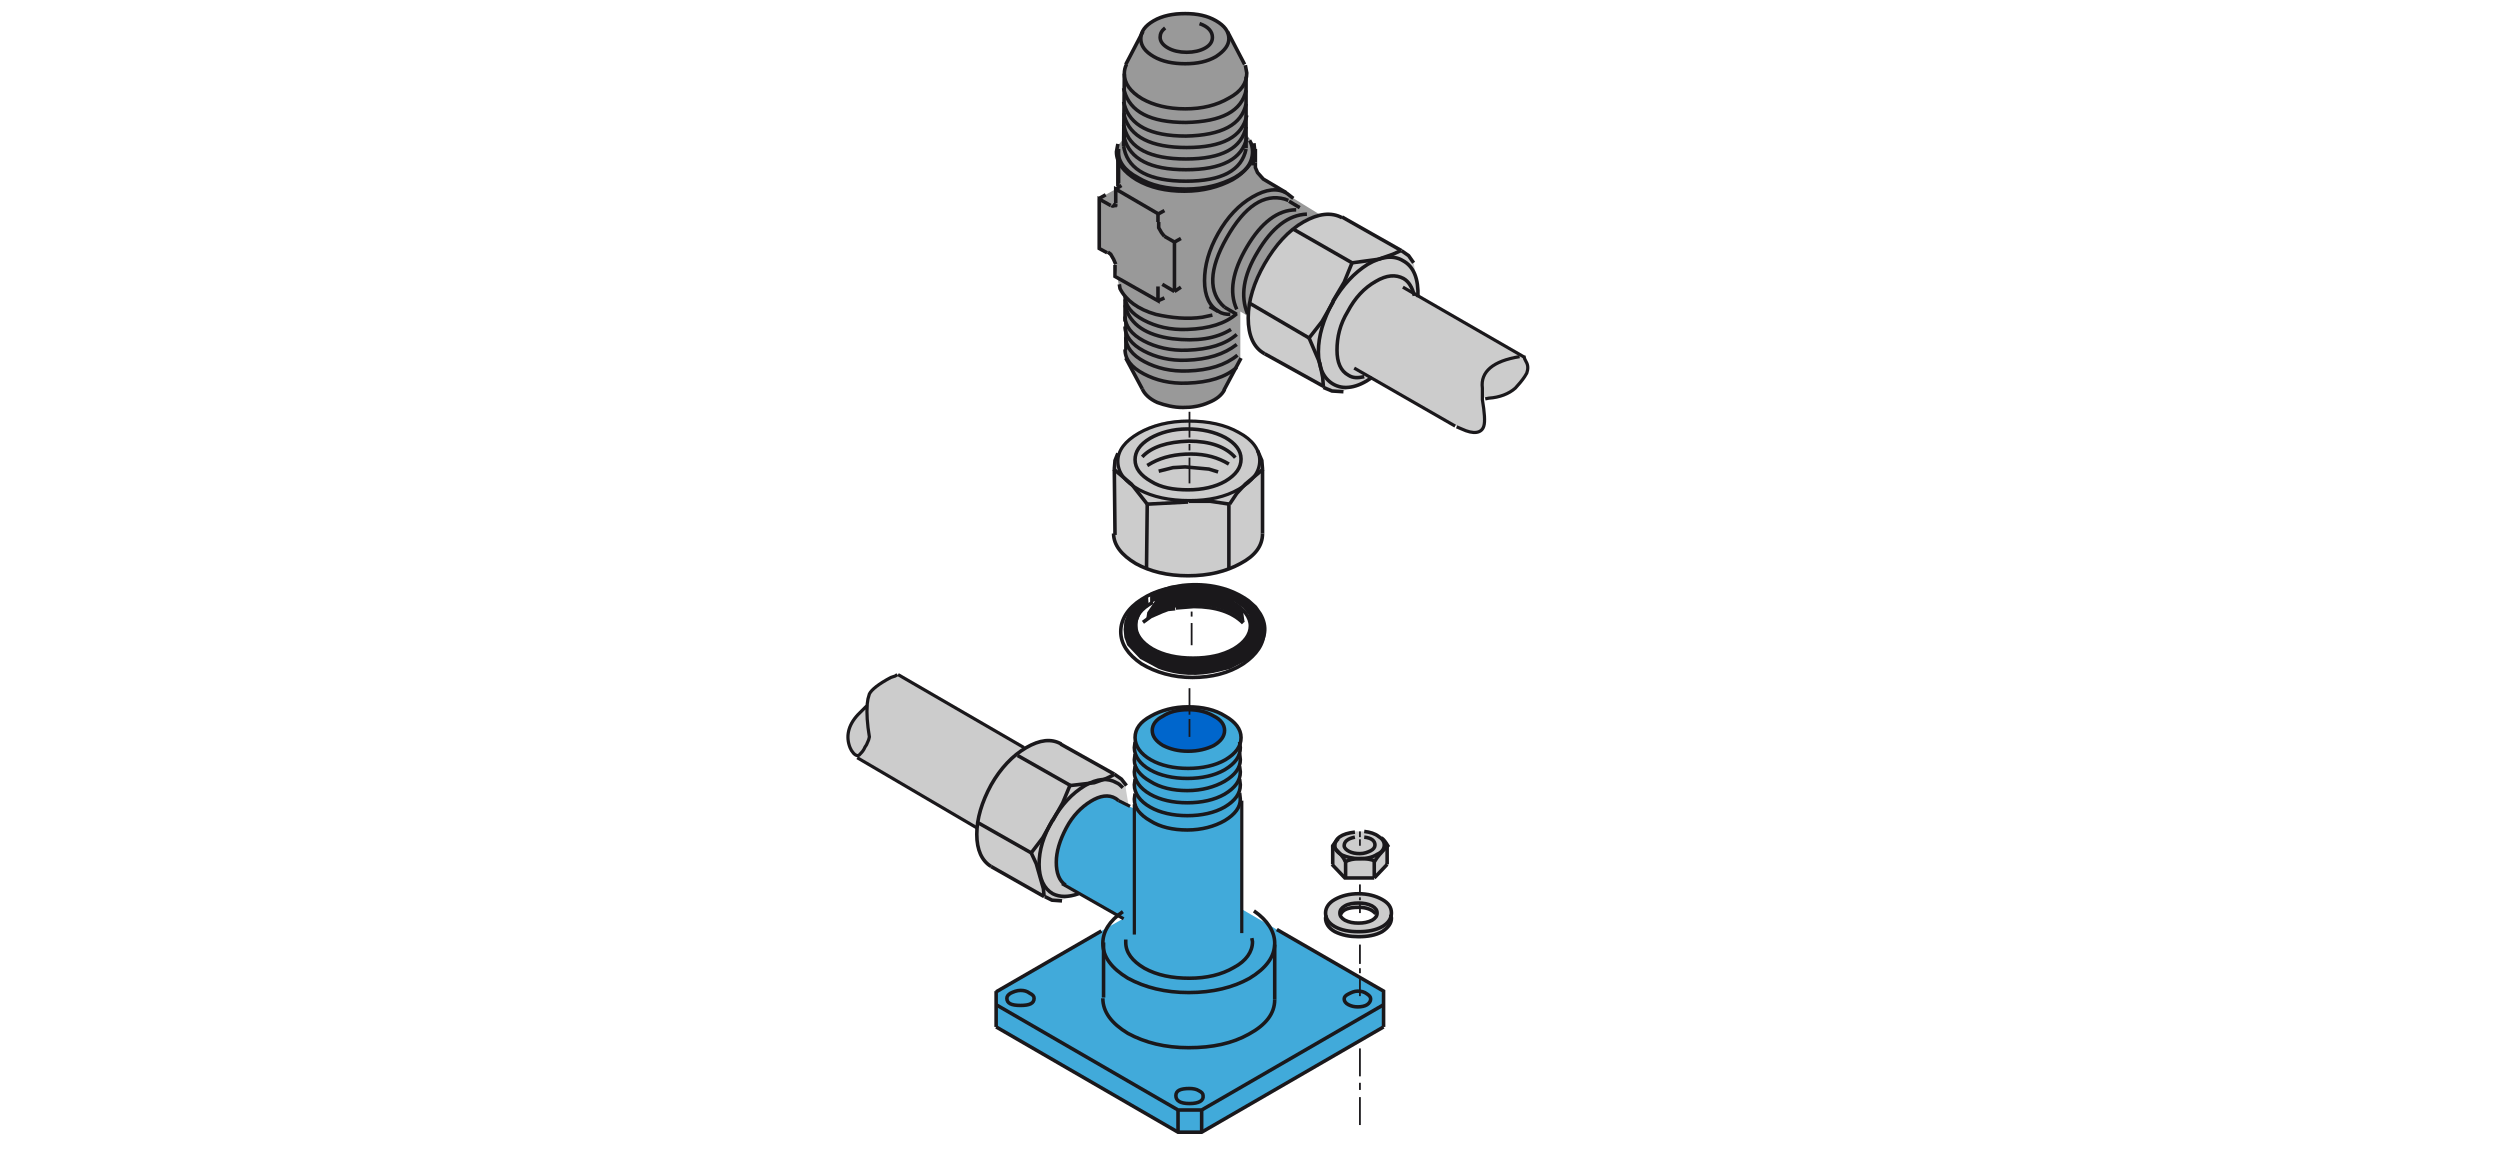 <?xml version="1.0" encoding="utf-8"?>
<!-- Generator: Adobe Illustrator 24.1.2, SVG Export Plug-In . SVG Version: 6.00 Build 0)  -->
<svg version="1.1" id="Ebene_1" xmlns="http://www.w3.org/2000/svg" xmlns:xlink="http://www.w3.org/1999/xlink" x="0px" y="0px"
	 viewBox="0 0 349.1 161" style="enable-background:new 0 0 349.1 161;" xml:space="preserve">
<style type="text/css">
	.st0{fill:#CCCCCC;}
	.st1{fill:#41AADA;}
	.st2{fill:#0066CC;}
	.st3{fill:#999999;}
	.st4{fill:none;stroke:#1A181B;stroke-width:0.5;stroke-miterlimit:5;}
	.st5{fill:none;stroke:#1A181B;stroke-width:0.25;stroke-miterlimit:5;}
	.st6{fill:none;stroke:#1A181B;stroke-width:0.45;stroke-miterlimit:5;}
	.st7{fill:#1A181B;}
</style>
<path class="st0" d="M189.8,124.7c0,0-0.1,0-0.2,0c-1.3,0-2.4,0.3-3.3,0.8c-0.9,0.5-1.3,1.1-1.3,1.9c0,0.1,0,0.2,0.1,0.4l-0.1,0.4
	c0,0.7,0.4,1.3,1.3,1.9c0.9,0.5,2,0.8,3.3,0.8c1.3,0,2.4-0.3,3.2-0.8c0.9-0.6,1.4-1.2,1.4-1.9l0-0.3c0,0,0-0.1,0-0.2
	c0-0.1,0-0.1,0-0.2c0-0.8-0.5-1.4-1.4-1.9C192,125,191,124.7,189.8,124.7 M191.5,128.4c-0.5,0.3-1.2,0.5-1.9,0.5
	c-0.7,0-1.3-0.2-1.9-0.5c-0.4-0.2-0.6-0.4-0.7-0.7c0.3-0.8,1.2-1.1,2.6-1.1c0.1,0,0.2,0,0.2,0c1,0,1.8,0.4,2.4,1
	C192.2,127.9,191.9,128.2,191.5,128.4 M190.4,116.1h-1.2c-1.2,0.1-2,0.5-2.4,1c-0.1,0.1-0.1,0.1-0.1,0.2c-0.1,0.2-0.4,0.5-0.6,0.9
	v2.5l1.7,1.9h4.2l1.8-1.9v-2.5c-0.3-0.4-0.6-0.7-0.8-1l-0.1-0.1c-0.1-0.1-0.2-0.2-0.4-0.3C191.8,116.4,191.2,116.2,190.4,116.1
	 M124.6,94.4l-0.3,0.1c-1.7,0.9-2.7,1.7-3,2.4l-0.2,0.6l-0.1,0.7c0,0,0,0.1,0,0.1l-1.3,1.3c-1.4,1.6-1.8,3.1-1.1,4.6l0.2,0.5
	l0.3,0.4c0.2,0.2,0.3,0.3,0.5,0.4l16.6,10c0,0.3,0,0.6,0,1c0,2.2,0.7,3.6,2,4.4l7.4,4.2l1.2,0.5l1.4,0.1l2.8-0.9l-2.7-1.6
	c-0.7-0.6-1-1.6-1-2.9c0-1.5,0.5-3.1,1.4-4.8c0.9-1.7,2.1-2.9,3.4-3.7c1.4-0.8,2.5-1,3.6-0.4l0.4,0.3l1.5,0.8l-0.5-3l-0.7-0.9
	l-1-0.7l-7.5-4.2c-1.3-0.7-2.9-0.5-4.8,0.6c-0.1,0-0.1,0-0.1,0.1l-17.7-10.3l-0.5,0.2L124.6,94.4 M152.7,109.1L152.7,109.1
	c0.1-0.1,0.2-0.1,0.4-0.1L152.7,109.1 M165.9,58.6c-2.7,0-5.1,0.6-7,1.7c-1.5,0.9-2.5,1.9-2.8,3l-0.6,1v10.2c0,1.6,1.1,3,3.1,4.1
	c0.4,0.2,0.9,0.5,1.4,0.7c1.7,0.7,3.7,1.1,5.9,1.1c2.1,0,4-0.3,5.7-1c0.5-0.2,1.1-0.5,1.6-0.8c2-1.1,3-2.5,3-4.2v-9l-0.1-1.2
	l-0.6-1.4c-0.4-1-1.3-1.8-2.6-2.6c-1.9-1-4.2-1.6-6.8-1.6C166,58.6,166,58.6,165.9,58.6 M187.3,30.4c0,0-0.1-0.1-0.1-0.1
	c-0.9-0.4-1.9-0.6-2.9-0.3c-0.8,0.2-1.5,0.5-2.4,1c-0.5,0.3-1,0.6-1.5,1c-1.5,1.2-2.8,2.8-3.9,4.8c-1.1,1.9-1.8,3.8-2.1,5.7
	c-0.1,0.4-0.1,0.9-0.1,1.3c0,0.1,0,0.3,0,0.4c0,0,0,0.1,0,0.2c0,2.5,0.8,4.2,2.3,5l8.3,4.6l1.2,0.5l1.5,0.1l1.7-0.8
	c0.7-0.2,1.4-0.6,2.2-1.1l12.6,7.2c1.7,0.8,2.8,0.7,3.1-0.4c0.2-0.7,0.2-1.9-0.2-3.7v-0.3h1.1c1.5-0.1,2.8-0.6,3.7-1.4l0.7-0.8
	c0.5-0.7,0.8-1.1,0.9-1.4c0.2-0.5,0.1-1-0.2-1.5l-0.5-0.6L198,41.3c0-0.8,0-1.5-0.2-2.2l-0.4-2.4l-0.8-1l-1-0.7L187.3,30.4
	 M184.2,50.7l0.1,0.4C184.2,50.9,184.2,50.7,184.2,50.7L184.2,50.7z"/>
<path class="st1" d="M139,138.4v5l25.4,14.7h3.3l25.4-14.7v-5l-19.8-11.5l-0.1-15.1c0-0.1,0-0.2,0-0.2l-0.2-0.9
	c0.1-0.4,0.2-0.7,0.2-1.1l-0.2-0.8c0.1-0.3,0.2-0.7,0.2-1.1L173,107c0.1-0.3,0.2-0.7,0.2-1l-0.1-0.7c0.1-0.3,0.1-0.6,0.1-0.9
	l-0.1-0.7c0.1-0.3,0.1-0.5,0.1-0.8c0-1.2-0.7-2.2-2.1-3c-1.4-0.8-3.1-1.2-5-1.2c-0.1,0-0.2,0-0.2,0c-2,0-3.7,0.4-5.2,1.2
	c-1.4,0.8-2.1,1.8-2.1,3c0,0.3,0,0.5,0.1,0.8l-0.1,0.7c0,0.3,0,0.5,0.1,0.8l-0.1,0.8c0,0.3,0.1,0.6,0.2,0.9l-0.2,0.8
	c0,0.4,0.1,0.7,0.2,1.1l-0.2,0.8c0,0.4,0.1,0.7,0.2,1.1l-0.2,0.8c0,0.7,0.3,1.3,0.8,1.9l-1.7-0.8l-1.5-0.8l-0.4-0.3
	c-1-0.5-2.2-0.4-3.6,0.4c-1.3,0.8-2.4,2-3.4,3.7c-1,1.6-1.4,3.2-1.4,4.8c0,1.3,0.3,2.3,1,2.9l2.7,1.6l5.7,3.4L139,138.4 M165.8,99
	c0.1,0,0.2,0,0.2,0c1.3,0,2.4,0.3,3.3,0.9c1,0.5,1.5,1.2,1.5,2c0,0.8-0.5,1.5-1.5,2.1c-0.9,0.5-2.1,0.8-3.6,0.8
	c-1.4,0-2.5-0.3-3.5-0.8c-1-0.6-1.4-1.3-1.4-2.1c0-0.8,0.5-1.5,1.4-2C163.3,99.3,164.4,99,165.8,99z"/>
<path class="st2" d="M166,99c-0.1,0-0.2,0-0.2,0c-1.4,0-2.5,0.3-3.5,0.9c-1,0.5-1.4,1.2-1.4,2c0,0.8,0.5,1.5,1.4,2.1
	c1,0.5,2.1,0.8,3.5,0.8c1.5,0,2.7-0.3,3.6-0.8c1-0.6,1.5-1.3,1.5-2.1c0-0.8-0.5-1.5-1.5-2C168.5,99.4,167.4,99.1,166,99z"/>
<path class="st3" d="M169.7,2.8c-1.2-0.7-2.6-1.1-4.3-1.1c-1.7,0-3.2,0.4-4.4,1.1c-0.8,0.4-1.3,1-1.6,1.6c0,0-0.1,0.1-0.1,0.2
	L157.2,9c-0.2,0.4-0.3,0.8-0.3,1.3l-0.1,9.2l-0.6,0.7l-0.1,0.8l0,5.2l-0.1,0.1l-2.7,1.5v6.9l1.2,0.6l0.4,0.3l0.8,1.3l0.6,3.3
	c0.2,0.4,0.4,0.8,0.7,1.1c0,0.1,0,0.3,0.1,0.4l-0.1,2.4c0,0.2,0,0.5,0.1,0.7l-0.1,4c0,0.4,0.1,0.7,0.2,1.1c0,0.1,0.1,0.2,0.2,0.3
	l2,4c0.3,0.7,1,1.3,2.1,1.8c1.1,0.5,2.3,0.7,3.7,0.7c1.3,0,2.5-0.2,3.5-0.6c1-0.5,1.7-1,2.1-1.7l2.4-4.5v-6.4l1,0.6
	c0-0.1,0-0.2,0-0.4c0-0.4,0-0.9,0.1-1.3c0.3-1.9,1-3.7,2.1-5.7c1.1-2,2.5-3.6,3.9-4.8c0.5-0.4,1-0.7,1.5-1c0.8-0.5,1.6-0.8,2.4-1
	l-3.9-2.4l-0.9-0.7l-3.2-1.9l-0.8-0.8l-0.3-0.7l0-2.6l-0.1-0.8l-1.1-1.4V11c0-0.1,0.1-0.2,0.1-0.4c0-0.1,0-0.2,0-0.4l-0.3-1.3
	l-2.3-4.4c0-0.1-0.1-0.2-0.1-0.2C171.1,3.7,170.5,3.2,169.7,2.8 M174.5,22.9c0.2-0.5,0.4-1,0.4-1.5v0.7
	C174.8,22.4,174.6,22.6,174.5,22.9z"/>
<path id="Layer0_5_MEMBER_1_MEMBER_0_1_STROKES" class="st4" d="M164,40.7l-1.7-1"/>
<path id="Layer0_5_MEMBER_1_MEMBER_1_1_STROKES" class="st4" d="M161.7,40V42l-6-3.4v-1.6"/>
<path id="Layer0_5_MEMBER_1_MEMBER_2_1_STROKES" class="st4" d="M154.6,35.3l-1.1-0.6v-6.9l1.6,0.9"/>
<path id="Layer0_5_MEMBER_1_MEMBER_3_1_STROKES" class="st4" d="M155.8,28.4v-2l6,3.5"/>
<path id="Layer0_5_MEMBER_1_MEMBER_4_1_STROKES" class="st4" d="M164,40.7v-6.9l-1.4-0.8"/>
<path id="Layer0_5_MEMBER_1_MEMBER_5_1_STROKES" class="st4" d="M161.7,31v-1.1"/>
<path id="Layer0_5_MEMBER_1_MEMBER_6_1_STROKES" class="st4" d="M164,33.8l0.9-0.5"/>
<path id="Layer0_5_MEMBER_1_MEMBER_7_1_STROKES" class="st4" d="M162.6,29.4l-0.9,0.5"/>
<path id="Layer0_5_MEMBER_1_MEMBER_8_1_STROKES" class="st4" d="M155.8,26.4l0.8-0.5"/>
<path id="Layer0_5_MEMBER_1_MEMBER_9_1_STROKES" class="st4" d="M153.5,27.7l0.9-0.5"/>
<path id="Layer0_5_MEMBER_1_MEMBER_10_1_STROKES" class="st4" d="M164,40.7l0.9-0.6"/>
<path id="Layer0_5_MEMBER_1_MEMBER_11_1_STROKES" class="st4" d="M161.7,42l0.9-0.4"/>
<path id="Layer0_5_MEMBER_1_MEMBER_12_1_STROKES" class="st4" d="M162.6,33l-0.4-0.5l-0.4-0.7V31"/>
<path id="Layer0_5_MEMBER_1_MEMBER_13_1_STROKES" class="st4" d="M155.8,36.9l-0.3-0.7l-0.4-0.7l-0.4-0.3"/>
<path id="Layer0_5_MEMBER_1_MEMBER_14_1_STROKES" class="st4" d="M155.2,28.7c0.1,0.1,0.3,0.1,0.4,0h0.1v-0.1h0.1v-0.1"/>
<path id="Layer0_5_MEMBER_1_MEMBER_15_1_STROKES" class="st4" d="M171.9,46c-2.1,1.3-4.8,1.7-8.2,1.3c-3.7-0.5-5.8-2-6.5-4.3
	l-0.1-0.4"/>
<path id="Layer0_5_MEMBER_1_MEMBER_16_1_STROKES" class="st4" d="M175.1,20l0.1,0.9c0,1.5-0.9,2.8-2.8,3.9c-1.9,1-4.1,1.6-6.8,1.6
	c-2.6,0-4.9-0.5-6.7-1.6c-1.9-1-2.8-2.3-2.8-3.9"/>
<path id="Layer0_5_MEMBER_1_MEMBER_17_1_STROKES" class="st4" d="M169.3,44l-1.4,0.3c-2.1,0.3-4.3,0.1-6.5-0.4c-2.5-0.7-4.2-2-5-3.6
	l-0.1-0.6"/>
<path id="Layer0_5_MEMBER_1_MEMBER_18_1_STROKES" class="st4" d="M175.3,20.8v1.9"/>
<path id="Layer0_5_MEMBER_1_MEMBER_19_1_STROKES" class="st4" d="M171,42.9c-2.3-2-2.2-5.3,0.3-9.7c2.5-4.4,5.2-6.2,8.1-5.4l0.5,0.2
	"/>
<path id="Layer0_5_MEMBER_1_MEMBER_20_1_STROKES" class="st4" d="M172.7,43.2c-1.1-2.4-0.6-5.3,1.4-8.7c2-3.4,4.3-5.2,6.9-5.2"/>
<path id="Layer0_5_MEMBER_1_MEMBER_21_1_STROKES" class="st4" d="M181.5,29l-1.5-0.9"/>
<path id="Layer0_5_MEMBER_1_MEMBER_22_1_STROKES" class="st4" d="M171.8,43.9c-0.6,0-1.2-0.1-1.6-0.4c-1.3-0.7-2-2.2-2-4.3
	c0-2.1,0.6-4.3,1.9-6.6c1.3-2.3,2.9-4,4.8-5.1c1.9-1.1,3.5-1.3,4.8-0.5l0.9,0.7"/>
<path id="Layer0_5_MEMBER_1_MEMBER_23_1_STROKES" class="st4" d="M170.1,43.5l-1.2-0.7"/>
<path id="Layer0_5_MEMBER_1_MEMBER_24_1_STROKES" class="st4" d="M179.6,26.9l-3.2-1.9l-0.8-0.9l-0.3-0.7v-0.7"/>
<path id="Layer0_5_MEMBER_1_MEMBER_25_1_STROKES" class="st4" d="M156.2,20.8v4.8"/>
<path id="Layer0_5_MEMBER_1_MEMBER_26_1_STROKES" class="st4" d="M157.1,45.6c0,1.3,0.9,2.5,2.6,3.4s3.7,1.4,6,1.3
	c2.9-0.1,5.2-0.8,7-2.2"/>
<path id="Layer0_5_MEMBER_1_MEMBER_27_1_STROKES" class="st4" d="M172.7,43.9l-1.7-1"/>
<path id="Layer0_5_MEMBER_1_MEMBER_28_1_STROKES" class="st4" d="M157.1,44.9v-3.1"/>
<path id="Layer0_5_MEMBER_1_MEMBER_29_1_STROKES" class="st4" d="M187.6,54.7l-1.6-0.1l-1.2-0.5"/>
<path id="Layer0_5_MEMBER_1_MEMBER_30_1_STROKES" class="st4" d="M195.7,35l1,0.7l0.7,1"/>
<path id="Layer0_5_MEMBER_1_MEMBER_31_1_STROKES" class="st4" d="M182.8,47.2l1.8-2.3l1.6-2.8"/>
<path id="Layer0_5_MEMBER_1_MEMBER_32_1_STROKES" class="st4" d="M188.8,36.7l-1.1,2.7l-1.6,2.7"/>
<path id="Layer0_5_MEMBER_1_MEMBER_33_1_STROKES" class="st4" d="M182.8,47.2l-8.2-4.8"/>
<path id="Layer0_5_MEMBER_1_MEMBER_34_1_STROKES" class="st4" d="M188.8,36.7l-8.2-4.7"/>
<path id="Layer0_5_MEMBER_1_MEMBER_35_1_STROKES" class="st4" d="M176.6,49.4c-1.5-0.8-2.3-2.5-2.3-5c0-2.4,0.8-5,2.3-7.6
	c1.5-2.6,3.3-4.6,5.4-5.8c2.1-1.2,3.9-1.4,5.4-0.6"/>
<path id="Layer0_5_MEMBER_1_MEMBER_36_1_STROKES" class="st4" d="M188.8,36.7l3.7-0.5l2-0.7l1.1-0.5"/>
<path id="Layer0_5_MEMBER_1_MEMBER_37_1_STROKES" class="st4" d="M182.8,47.2l1.5,3.5l0.4,2l0.1,1.3"/>
<path id="Layer0_5_MEMBER_1_MEMBER_38_1_STROKES" class="st4" d="M195.7,35l-8.3-4.7"/>
<path id="Layer0_5_MEMBER_1_MEMBER_39_1_STROKES" class="st4" d="M184.9,54l-8.3-4.6"/>
<path id="Layer0_5_MEMBER_1_MEMBER_40_1_STROKES" class="st4" d="M190.5,52.6c-0.9,0.2-1.6,0.2-2.2-0.2c-1.1-0.6-1.6-1.8-1.6-3.5
	c0-1.8,0.4-3.6,1.5-5.4c1-1.9,2.3-3.3,3.9-4.2c1.5-0.9,2.8-1,3.9-0.4c0.7,0.4,1.2,1.2,1.5,2.4"/>
<path id="Layer0_5_MEMBER_1_MEMBER_41_1_STROKES" class="st4" d="M191.6,52.7c-2.1,1.5-4,1.8-5.5,0.9c-1.3-0.8-2-2.3-2-4.5
	c0-2.2,0.7-4.5,2-6.9c1.4-2.4,3-4.1,4.9-5.3c1.9-1.1,3.6-1.3,4.9-0.5c1.5,0.8,2.2,2.5,2.1,5.1"/>
<path id="Layer0_5_MEMBER_1_MEMBER_42_1_STROKES" class="st4" d="M139.1,138.4v5"/>
<path id="Layer0_5_MEMBER_1_MEMBER_43_1_STROKES" class="st4" d="M139.1,140.3l25.4,14.7h3.3l25.4-14.7"/>
<path id="Layer0_5_MEMBER_1_MEMBER_44_1_STROKES" class="st4" d="M193.2,143.4v-5l-14.9-8.6"/>
<path id="Layer0_5_MEMBER_1_MEMBER_45_1_STROKES" class="st4" d="M153.8,130l-14.7,8.5"/>
<path id="Layer0_5_MEMBER_1_MEMBER_46_1_STROKES" class="st4" d="M178,139.6c0,1.9-1.2,3.5-3.6,4.8c-2.3,1.3-5.1,1.9-8.4,1.9
	c-3.3,0-6.1-0.7-8.5-2c-2.3-1.4-3.5-3-3.5-4.9"/>
<path id="Layer0_5_MEMBER_1_MEMBER_47_1_STROKES" class="st4" d="M144.4,139.4c0,0.7-0.6,1-1.9,1c-1.3,0-1.9-0.3-1.9-1
	c0-0.3,0.2-0.5,0.5-0.7c0.4-0.2,0.9-0.4,1.4-0.4c0.5,0,0.9,0.1,1.3,0.4C144.2,138.9,144.4,139.1,144.4,139.4z"/>
<path id="Layer0_5_MEMBER_1_MEMBER_48_1_STROKES" class="st4" d="M166.1,154.1c-1.3,0-1.9-0.4-1.9-1.1c0-0.7,0.6-1,1.9-1
	c0.5,0,1,0.1,1.3,0.3c0.4,0.2,0.6,0.4,0.6,0.7C168.1,153.7,167.4,154.1,166.1,154.1z"/>
<path id="Layer0_5_MEMBER_1_MEMBER_49_1_STROKES" class="st4" d="M189.6,140.6c-0.5,0-0.9-0.1-1.3-0.3c-0.4-0.2-0.6-0.5-0.6-0.8
	c0-0.3,0.2-0.5,0.6-0.7c0.4-0.2,0.8-0.4,1.3-0.4c0.5,0,0.9,0.1,1.3,0.4c0.3,0.2,0.5,0.4,0.5,0.7c0,0.3-0.2,0.6-0.5,0.8
	C190.6,140.5,190.1,140.6,189.6,140.6z"/>
<path id="Layer0_5_MEMBER_1_MEMBER_50_1_STROKES" class="st4" d="M139.1,143.4l25.4,14.7h3.3l25.4-14.7"/>
<path id="Layer0_5_MEMBER_1_MEMBER_51_1_STROKES" class="st4" d="M175.1,127.2c1.9,1.3,2.9,2.9,2.9,4.5c0,1.9-1.2,3.5-3.5,4.9
	c-2.3,1.3-5.2,2-8.5,2c-3.3,0-6.1-0.7-8.5-2c-2.3-1.4-3.5-3-3.5-4.9c0-1.6,0.9-3.1,2.8-4.4"/>
<path id="Layer0_5_MEMBER_1_MEMBER_52_1_STROKES" class="st4" d="M154.1,139.3v-7.7"/>
<path id="Layer0_5_MEMBER_1_MEMBER_53_1_STROKES" class="st4" d="M178,139.6v-7.7"/>
<path id="Layer0_5_MEMBER_1_MEMBER_54_1_STROKES" class="st4" d="M164.5,158.1V155"/>
<path id="Layer0_5_MEMBER_1_MEMBER_55_1_STROKES" class="st4" d="M167.8,158.1V155"/>
<path id="Layer0_5_MEMBER_1_MEMBER_56_1_STROKES" class="st4" d="M190.5,116.1c0.8,0.1,1.5,0.3,2,0.7c0.5,0.3,0.8,0.7,0.8,1.2
	c0,0.5-0.3,1-1,1.3c-0.6,0.4-1.4,0.6-2.4,0.6s-1.8-0.2-2.5-0.5c-0.6-0.3-1-0.8-1-1.3c0-1,0.9-1.7,2.8-1.9"/>
<path id="Layer0_5_MEMBER_1_MEMBER_57_1_STROKES" class="st4" d="M190.5,116.9c1,0.1,1.5,0.5,1.5,1.1c0,0.3-0.2,0.6-0.6,0.8
	c-0.4,0.2-0.9,0.4-1.5,0.4c-0.6,0-1.1-0.1-1.5-0.3c-0.4-0.2-0.7-0.5-0.7-0.8c0-0.6,0.5-1,1.5-1.2"/>
<path id="Layer0_5_MEMBER_1_MEMBER_58_1_STROKES" class="st4" d="M191.9,122.6h-4.1l-1.8-1.9"/>
<path id="Layer0_5_MEMBER_1_MEMBER_59_1_STROKES" class="st4" d="M186.1,120.7v-2.5"/>
<path id="Layer0_5_MEMBER_1_MEMBER_60_1_STROKES" class="st4" d="M187.9,120.3v2.3"/>
<path id="Layer0_5_MEMBER_1_MEMBER_61_1_STROKES" class="st4" d="M191.9,120.3v2.3"/>
<path id="Layer0_5_MEMBER_1_MEMBER_62_1_STROKES" class="st4" d="M191.9,122.6l1.8-1.9"/>
<path id="Layer0_5_MEMBER_1_MEMBER_63_1_STROKES" class="st4" d="M193.7,120.7v-2.5"/>
<path id="Layer0_5_MEMBER_1_MEMBER_64_1_STROKES" class="st4" d="M186.9,117.1c-0.1,0.1-0.4,0.4-0.8,1v0.1l0.1,0.1
	c0.9,0.8,1.4,1.4,1.6,1.9l0.1,0.1c0.4-0.2,1.1-0.4,2-0.4c0.9,0,1.6,0.1,2,0.3h0.1c0.3-0.5,0.9-1.2,1.7-2l0.1-0.1
	c-0.3-0.5-0.6-0.9-0.9-1.1"/>
<path id="Layer0_5_MEMBER_1_MEMBER_65_1_STROKES" class="st5" d="M189.9,146.4v3.9"/>
<path id="Layer0_5_MEMBER_1_MEMBER_66_1_STROKES" class="st5" d="M189.9,151.2v1"/>
<path id="Layer0_5_MEMBER_1_MEMBER_67_1_STROKES" class="st5" d="M189.9,153.2v3.9"/>
<path id="Layer0_5_MEMBER_1_MEMBER_68_1_STROKES" class="st5" d="M189.9,131.9v2.7"/>
<path id="Layer0_5_MEMBER_1_MEMBER_69_1_STROKES" class="st5" d="M189.9,135.2v0.7"/>
<path id="Layer0_5_MEMBER_1_MEMBER_70_1_STROKES" class="st5" d="M189.9,136.5v2.6"/>
<path id="Layer0_5_MEMBER_1_MEMBER_71_1_STROKES" class="st5" d="M189.9,123.5v1.5"/>
<path id="Layer0_5_MEMBER_1_MEMBER_72_1_STROKES" class="st5" d="M189.9,125.3v0.4"/>
<path id="Layer0_5_MEMBER_1_MEMBER_73_1_STROKES" class="st5" d="M189.9,126v1.5"/>
<path id="Layer0_5_MEMBER_1_MEMBER_74_1_STROKES" class="st5" d="M189.9,116.1v0.8"/>
<path id="Layer0_5_MEMBER_1_MEMBER_75_1_STROKES" class="st5" d="M189.9,117.2v0.9"/>
<path id="Layer0_5_MEMBER_1_MEMBER_76_1_STROKES" class="st4" d="M174.8,131l0.1,0.5c0,1.4-0.9,2.7-2.6,3.6c-1.7,1-3.8,1.5-6.2,1.5
	c-2.4,0-4.5-0.4-6.3-1.4c-1.7-1-2.6-2.2-2.6-3.6v-0.4"/>
<path id="Layer0_5_MEMBER_1_MEMBER_77_1_STROKES" class="st4" d="M173.1,108.8l0.1,0.8c0,1.2-0.7,2.2-2.2,3.1
	c-1.4,0.8-3.2,1.2-5.2,1.2c-2,0-3.8-0.4-5.2-1.2c-1.4-0.8-2.2-1.9-2.2-3.1l0.1-0.8"/>
<path id="Layer0_5_MEMBER_1_MEMBER_78_1_STROKES" class="st6" d="M173.4,111.8v18.5"/>
<path id="Layer0_5_MEMBER_1_MEMBER_79_1_STROKES" class="st6" d="M158.4,112.3v18.2"/>
<path id="Layer0_5_MEMBER_1_MEMBER_80_1_STROKES" class="st4" d="M189.7,130.1c-1.3,0-2.4-0.2-3.3-0.7c-0.9-0.5-1.3-1.2-1.3-1.9
	c0-0.7,0.4-1.4,1.3-1.9c0.9-0.5,2-0.8,3.3-0.8c1.3,0,2.4,0.3,3.3,0.8c0.9,0.5,1.3,1.1,1.3,1.9c0,0.7-0.4,1.4-1.3,1.9
	C192.1,129.9,191,130.1,189.7,130.1z"/>
<path id="Layer0_5_MEMBER_1_MEMBER_81_1_STROKES" class="st4" d="M189.7,128.9c-0.7,0-1.3-0.1-1.9-0.4c-0.5-0.3-0.7-0.6-0.7-1
	s0.2-0.7,0.7-1c0.5-0.3,1.2-0.4,1.9-0.4c0.7,0,1.3,0.1,1.9,0.4c0.5,0.3,0.7,0.6,0.7,1s-0.2,0.7-0.7,1
	C191,128.8,190.4,128.9,189.7,128.9z"/>
<path id="Layer0_5_MEMBER_1_MEMBER_82_1_STROKES" class="st4" d="M194.2,127.7l0.1,0.5c0,0.7-0.4,1.3-1.3,1.9
	c-0.9,0.5-2,0.7-3.3,0.7c-1.2,0-2.3-0.2-3.3-0.7c-0.9-0.5-1.3-1.2-1.3-1.9l0.1-0.4"/>
<path id="Layer0_5_MEMBER_1_MEMBER_83_1_STROKES" class="st4" d="M187.2,127.7c0.3-0.7,1.1-1,2.5-1c1.1,0,1.9,0.3,2.4,0.9"/>
<path id="Layer0_5_MEMBER_1_MEMBER_97_1_STROKES" class="st4" d="M148.3,125.8l-1.4-0.1l-1-0.5"/>
<path id="Layer0_5_MEMBER_1_MEMBER_98_1_STROKES" class="st4" d="M155.6,108.1l1,0.7l0.7,0.9"/>
<path id="Layer0_5_MEMBER_1_MEMBER_99_1_STROKES" class="st4" d="M144,119.1l1.6-2.1l1.4-2.5"/>
<path id="Layer0_5_MEMBER_1_MEMBER_100_1_STROKES" class="st4" d="M149.4,109.7l-1,2.4l-1.4,2.5"/>
<path id="Layer0_5_MEMBER_1_MEMBER_101_1_STROKES" class="st4" d="M144,119.1l-7.4-4.2"/>
<path id="Layer0_5_MEMBER_1_MEMBER_102_1_STROKES" class="st4" d="M149.5,109.7l-7.4-4.2"/>
<path id="Layer0_5_MEMBER_1_MEMBER_103_1_STROKES" class="st4" d="M138.4,121c-1.3-0.8-2-2.3-2-4.5c0-2.2,0.7-4.5,2-6.9
	c1.3-2.3,3-4.1,4.9-5.2c1.9-1.1,3.5-1.3,4.9-0.5"/>
<path id="Layer0_5_MEMBER_1_MEMBER_104_1_STROKES" class="st4" d="M149.4,109.7l3.4-0.4l1.7-0.6l1-0.5"/>
<path id="Layer0_5_MEMBER_1_MEMBER_105_1_STROKES" class="st4" d="M144,119.1l0.7,1.5l1,3.5l0.1,1.1"/>
<path id="Layer0_5_MEMBER_1_MEMBER_106_1_STROKES" class="st4" d="M155.6,108.1l-7.5-4.2"/>
<path id="Layer0_5_MEMBER_1_MEMBER_107_1_STROKES" class="st4" d="M145.8,125.2l-7.4-4.2"/>
<path id="Layer0_5_MEMBER_1_MEMBER_108_1_STROKES" class="st4" d="M148.8,123.6c-0.9-0.6-1.3-1.7-1.3-3.2s0.5-3.1,1.4-4.8
	c0.9-1.7,2.1-2.9,3.4-3.7c1.3-0.8,2.5-1,3.5-0.4l0.4,0.3"/>
<path id="Layer0_5_MEMBER_1_MEMBER_109_1_STROKES" class="st4" d="M150.6,124.8c-1.4,0.5-2.6,0.5-3.6,0c-1.2-0.7-1.9-2.1-1.9-4.1
	c0-2,0.6-4,1.9-6.2s2.7-3.7,4.5-4.8c1.7-1,3.2-1.1,4.4-0.4c0.3,0.1,0.6,0.4,0.9,0.7"/>
<path id="Layer0_5_MEMBER_1_MEMBER_110_1_STROKES" class="st6" d="M148.3,123.4l8.6,4.9"/>
<path id="Layer0_5_MEMBER_1_MEMBER_111_1_STROKES" class="st4" d="M171.1,100c1.4,0.8,2.2,1.8,2.2,3s-0.7,2.2-2.2,3.1
	c-1.4,0.8-3.2,1.2-5.2,1.2c-2,0-3.8-0.4-5.2-1.2c-1.4-0.8-2.2-1.9-2.2-3.1s0.7-2.2,2.2-3c1.4-0.8,3.2-1.3,5.2-1.3
	C167.9,98.7,169.7,99.1,171.1,100z"/>
<path id="Layer0_5_MEMBER_1_MEMBER_112_1_STROKES" class="st4" d="M173.1,107l0.1,0.8c0,1.2-0.7,2.2-2.2,3.1
	c-1.4,0.8-3.2,1.2-5.2,1.2c-2,0-3.8-0.4-5.2-1.2c-1.4-0.8-2.2-1.9-2.2-3.1l0.1-0.8"/>
<path id="Layer0_5_MEMBER_1_MEMBER_113_1_STROKES" class="st4" d="M173.1,105.2l0.1,0.9c0,1.1-0.7,2.1-2.2,3
	c-1.4,0.8-3.2,1.3-5.2,1.3c-2,0-3.8-0.4-5.2-1.3c-1.4-0.8-2.2-1.8-2.2-3l0.1-0.8"/>
<path id="Layer0_5_MEMBER_1_MEMBER_114_1_STROKES" class="st4" d="M173.1,103.6l0.1,0.8c0,1.2-0.7,2.2-2.2,3.1
	c-1.4,0.8-3.2,1.2-5.2,1.2c-2,0-3.8-0.4-5.2-1.2c-1.4-0.8-2.2-1.9-2.2-3.1l0.1-0.8"/>
<path id="Layer0_5_MEMBER_1_MEMBER_115_1_STROKES" class="st4" d="M165.9,104.9c1.4,0,2.6-0.3,3.6-0.8c1-0.6,1.5-1.3,1.5-2.1
	c0-0.8-0.5-1.5-1.5-2c-1-0.6-2.2-0.9-3.6-0.9c-1.4,0-2.6,0.3-3.5,0.9c-1,0.5-1.5,1.2-1.5,2c0,0.8,0.5,1.5,1.5,2.1
	C163.4,104.6,164.5,104.9,165.9,104.9z"/>
<path id="Layer0_5_MEMBER_1_MEMBER_116_1_STROKES" class="st4" d="M171.6,5.4c0-1-0.6-1.8-1.8-2.5c-1.2-0.7-2.6-1-4.3-1
	c-1.7,0-3.2,0.3-4.4,1c-1.2,0.7-1.8,1.5-1.8,2.5c0,1,0.6,1.8,1.8,2.5c1.2,0.7,2.7,1,4.4,1c1.7,0,3.1-0.3,4.3-1
	C171,7.1,171.6,6.3,171.6,5.4z"/>
<path id="Layer0_5_MEMBER_1_MEMBER_117_1_STROKES" class="st4" d="M162.7,3.9c-0.5,0.4-0.7,0.8-0.7,1.3c0,0.6,0.4,1.1,1.1,1.5
	c0.7,0.4,1.6,0.6,2.6,0.6c1,0,1.9-0.2,2.6-0.6c0.7-0.4,1-0.9,1-1.5c0-0.8-0.6-1.5-1.8-1.9"/>
<path id="Layer0_5_MEMBER_1_MEMBER_118_1_STROKES" class="st4" d="M174,10.7v10"/>
<path id="Layer0_5_MEMBER_1_MEMBER_119_1_STROKES" class="st4" d="M174,20.8c-0.6,3-3.4,4.5-8.4,4.5c-5,0-7.9-1.5-8.6-4.4l-0.1-0.5"
	/>
<path id="Layer0_5_MEMBER_1_MEMBER_120_1_STROKES" class="st4" d="M171.4,4.4l2.4,4.6"/>
<path id="Layer0_5_MEMBER_1_MEMBER_121_1_STROKES" class="st4" d="M159.6,4.4L157.2,9"/>
<path id="Layer0_5_MEMBER_1_MEMBER_122_1_STROKES" class="st4" d="M174,17.7c-0.6,3-3.4,4.5-8.4,4.5c-5,0-7.9-1.5-8.6-4.4l-0.1-0.4"
	/>
<path id="Layer0_5_MEMBER_1_MEMBER_123_1_STROKES" class="st4" d="M174,14.5c-0.6,2.9-3.4,4.4-8.4,4.5c-5,0-7.8-1.5-8.6-4.4
	l-0.1-0.4"/>
<path id="Layer0_5_MEMBER_1_MEMBER_124_1_STROKES" class="st4" d="M173.9,9.1l0.2,1.1c0,1.4-0.8,2.6-2.5,3.5c-1.7,1-3.7,1.5-6.1,1.5
	s-4.4-0.5-6-1.4c-1.7-1-2.5-2.2-2.5-3.5c0-0.5,0.1-0.9,0.3-1.3"/>
<path id="Layer0_5_MEMBER_1_MEMBER_125_1_STROKES" class="st4" d="M157,10.3l-0.1,10.1"/>
<path id="Layer0_5_MEMBER_1_MEMBER_126_1_STROKES" class="st4" d="M174.5,19.6c0.3,0.5,0.4,1.1,0.4,1.6c0,1.5-0.9,2.8-2.8,3.9
	c-1.9,1-4.1,1.6-6.7,1.6c-2.6,0-4.8-0.5-6.7-1.6c-1.8-1.1-2.8-2.4-2.8-3.9l0.2-1.1"/>
<path id="Layer0_5_MEMBER_1_MEMBER_127_1_STROKES" class="st4" d="M175,21.2v1.9"/>
<path id="Layer0_5_MEMBER_1_MEMBER_128_1_STROKES" class="st4" d="M156.1,21.2V26"/>
<path id="Layer0_5_MEMBER_1_MEMBER_129_1_STROKES" class="st4" d="M166.5,94.6c2.7,0,5.1-0.6,7.1-1.9c1.9-1.3,2.9-2.8,2.9-4.5
	c0-1.8-1-3.3-2.9-4.5c-1.9-1.3-4.3-1.9-7.1-1.9c-2.7,0-5.1,0.6-7.1,1.9c-1.9,1.2-2.9,2.8-2.9,4.5c0,1.7,1,3.2,2.9,4.5
	C161.4,93.9,163.8,94.6,166.5,94.6z"/>
<path id="Layer0_5_MEMBER_1_MEMBER_130_1_STROKES" class="st4" d="M173.6,87c-1.5-1.5-3.8-2.3-6.9-2.3l-2.5,0.2"/>
<path id="Layer0_5_MEMBER_1_MEMBER_131_1_STROKES" class="st4" d="M164.1,85l-1,0.1l-0.8,0.3l-1.6,0.7l-1.1,0.8"/>
<path id="Layer0_5_MEMBER_1_MEMBER_132_1_STROKES" class="st4" d="M172.1,84.1c1.6,0.9,2.5,2.1,2.5,3.3c0,1.2-0.8,2.3-2.3,3.2
	c-1.6,0.9-3.5,1.3-5.7,1.3c-2.2,0-4.1-0.4-5.7-1.3c-1.5-0.9-2.3-2-2.3-3.2c-0.1-1.3,0.7-2.4,2.4-3.3"/>
<path class="st7" d="M159.4,85.4l1-0.8v-0.1l-0.1-1.4l-2.2,1.7l-0.7,1l-0.4,1l-0.1,1.1l0.1,1.1l0.4,1.1l1.8,1.9l2.6,1.4
	c2.7,1,5.5,1.1,8.4,0.4l1.6-0.4l2.7-1.4l1-1c1.5-1.7,1.8-3.5,0.7-5.4l-0.7-1l-1-0.9c-2.5-1.8-5.7-2.6-9.4-2.2l-1.7,0.3l-2.8,1v1.5
	l0.7-0.4l-1.1,1.6l-0.2,1.3l1.1-0.8c1.7-1,3.8-1.5,6.2-1.4c2.5,0,4.5,0.7,6,1.9l0.5,0.4l-0.2-1.4l-1.3-1.5l1.3,0.9l0.7,0.9
	c0.7,1.4,0.5,2.7-0.7,3.9c-1,0.9-2.3,1.6-3.9,1.9l-1.7,0.3h-1.7c-1.8,0-3.5-0.4-5.1-1.3c-2-1.1-2.8-2.6-2.2-4.2L159.4,85.4z"/>
<path id="Layer0_5_MEMBER_1_MEMBER_134_1_STROKES" class="st4" d="M175.6,62.9l0.6,1.4l0.1,1.2"/>
<path id="Layer0_5_MEMBER_1_MEMBER_135_1_STROKES" class="st4" d="M155.6,65.5l0.1-1.2l0.4-1"/>
<path id="Layer0_5_MEMBER_1_MEMBER_136_1_STROKES" class="st4" d="M171.7,70.4L169,70h-3"/>
<path id="Layer0_5_MEMBER_1_MEMBER_137_1_STROKES" class="st4" d="M160.2,70.4l5.7-0.3"/>
<path id="Layer0_5_MEMBER_1_MEMBER_138_1_STROKES" class="st4" d="M171.6,70.4v9"/>
<path id="Layer0_5_MEMBER_1_MEMBER_139_1_STROKES" class="st4" d="M160.2,70.4l-0.1,8.9"/>
<path id="Layer0_5_MEMBER_1_MEMBER_140_1_STROKES" class="st4" d="M176.3,74.5c0,1.7-1,3.1-3.1,4.2c-2,1.1-4.4,1.7-7.3,1.7
	s-5.3-0.6-7.3-1.7c-2-1.2-3.1-2.6-3.1-4.2"/>
<path id="Layer0_5_MEMBER_1_MEMBER_141_1_STROKES" class="st4" d="M160.2,70.4l-2.2-2.8l-2.5-2.1"/>
<path id="Layer0_5_MEMBER_1_MEMBER_142_1_STROKES" class="st4" d="M171.7,70.4l1-1.5l1.2-1.3l2.5-2.1"/>
<path id="Layer0_5_MEMBER_1_MEMBER_143_1_STROKES" class="st4" d="M155.6,65.5l0.1,9.2"/>
<path id="Layer0_5_MEMBER_1_MEMBER_144_1_STROKES" class="st4" d="M176.3,65.5v9"/>
<path id="Layer0_5_MEMBER_1_MEMBER_145_1_STROKES" class="st4" d="M165.9,68.4c-2,0-3.8-0.3-5.2-1.2c-1.4-0.8-2.2-1.8-2.2-3
	c0-1.1,0.6-2.1,2.1-3c1.4-0.8,3.2-1.3,5.2-1.3c2,0,3.8,0.4,5.3,1.2c1.4,0.8,2.2,1.8,2.2,3c0,1.2-0.7,2.2-2.2,3.1
	C169.7,68,167.9,68.4,165.9,68.4z"/>
<path id="Layer0_5_MEMBER_1_MEMBER_146_1_STROKES" class="st4" d="M159.5,63.8c1.3-1.4,3.5-2.1,6.5-2.2c3,0,5.2,0.8,6.5,2.3"/>
<path id="Layer0_5_MEMBER_1_MEMBER_147_1_STROKES" class="st4" d="M160.2,65l0.7-0.4c1.5-0.8,3.3-1.2,5.4-1.2c2.1,0,3.8,0.5,5.3,1.4
	"/>
<path id="Layer0_5_MEMBER_1_MEMBER_148_1_STROKES" class="st4" d="M161.8,65.8l0.4-0.1l1.6-0.4l1.7-0.1l3.3,0.3l1.3,0.4"/>
<path id="Layer0_5_MEMBER_1_MEMBER_149_1_STROKES" class="st6" d="M166.1,69.9c2.7,0,5-0.5,6.9-1.6c1.9-1.1,2.9-2.4,2.9-4
	c0-1.5-1-2.9-2.9-3.9c-1.9-1.1-4.3-1.6-7-1.6c-2.7,0-5.1,0.6-7,1.7c-1.9,1.1-2.9,2.4-2.9,3.9c0,1.6,1,2.9,3,4
	C161,69.4,163.3,69.9,166.1,69.9z"/>
<path id="Layer0_5_MEMBER_1_MEMBER_150_1_STROKES" class="st4" d="M159.5,54.3c0.3,0.7,1,1.4,2.1,1.9c1.1,0.4,2.3,0.7,3.6,0.7
	c1.3,0,2.5-0.2,3.6-0.7c1-0.4,1.8-1,2.2-1.8"/>
<path id="Layer0_5_MEMBER_1_MEMBER_151_1_STROKES" class="st4" d="M173.3,50l-2.4,4.5"/>
<path id="Layer0_5_MEMBER_1_MEMBER_152_1_STROKES" class="st4" d="M159.5,54.3l-2.3-4.3"/>
<path id="Layer0_5_MEMBER_1_MEMBER_153_1_STROKES" class="st4" d="M157.1,48.8c0,1.4,0.9,2.5,2.6,3.4c1.7,0.9,3.7,1.4,6.1,1.3
	c3-0.1,5.3-0.8,6.9-2.2"/>
<path id="Layer0_5_MEMBER_1_MEMBER_154_1_STROKES" class="st6" d="M157.2,44.9v4"/>
<path id="Layer0_5_MEMBER_1_MEMBER_155_1_STROKES" class="st6" d="M195.9,40.1l17,9.8"/>
<path id="Layer0_5_MEMBER_1_MEMBER_156_1_STROKES" class="st6" d="M189.1,51.4l14.1,8.1"/>
<path id="Layer0_5_MEMBER_1_MEMBER_157_1_STROKES" class="st6" d="M143,104.4l-17.6-10.2"/>
<path id="Layer0_5_MEMBER_1_MEMBER_158_1_STROKES" class="st6" d="M136.4,115.6l-16.7-9.8"/>
<path id="Layer0_5_MEMBER_1_MEMBER_159_1_STROKES" class="st6" d="M156.2,111.8l1.6,0.8"/>
<path id="Layer0_5_MEMBER_1_MEMBER_160_1_STROKES" class="st5" d="M166.1,67.5v-3.6"/>
<path id="Layer0_5_MEMBER_1_MEMBER_161_1_STROKES" class="st5" d="M166.1,62.9V62"/>
<path id="Layer0_5_MEMBER_1_MEMBER_162_1_STROKES" class="st5" d="M166.1,61.1v-3.6"/>
<path id="Layer0_5_MEMBER_1_MEMBER_163_1_STROKES" class="st5" d="M166.4,90.1V87"/>
<path id="Layer0_5_MEMBER_1_MEMBER_164_1_STROKES" class="st5" d="M166.4,86.1v-0.7"/>
<path id="Layer0_5_MEMBER_1_MEMBER_165_1_STROKES" class="st5" d="M166.4,84.6v-3.1"/>
<path id="Layer0_5_MEMBER_1_MEMBER_166_1_STROKES" class="st5" d="M166.1,102.9v-2.5"/>
<path id="Layer0_5_MEMBER_1_MEMBER_167_1_STROKES" class="st5" d="M166.1,99.8v-0.6"/>
<path id="Layer0_5_MEMBER_1_MEMBER_168_1_STROKES" class="st5" d="M166.1,98.6v-2.5"/>
<path id="Layer0_5_MEMBER_1_MEMBER_169_1_STROKES" class="st6" d="M125.3,94.2l-0.3,0.2l-0.3,0.1l-0.3,0.1c-1.7,0.9-2.7,1.7-3,2.3
	l-0.2,0.7l-0.1,0.7c0,0.1,0,0.1,0,0.1c-0.1,1.2,0,2.7,0.3,4.5l-0.1,0.4l-0.3,0.7l-0.2,0.3c-0.2,0.5-0.5,0.8-0.7,1
	c-0.2,0.3-0.5,0.3-0.9-0.1l-0.3-0.4l-0.2-0.4c-0.6-1.5-0.3-3.1,1.1-4.6l1.3-1.3"/>
<path id="Layer0_5_MEMBER_1_MEMBER_170_1_STROKES" class="st6" d="M212.2,49.8c-3.7,0.6-5.5,2.1-5.2,4.4v1.6
	c0.3,1.8,0.4,3.1,0.2,3.7c-0.3,1-1.4,1.2-3.1,0.4l-0.7-0.3"/>
<path id="Layer0_5_MEMBER_1_MEMBER_171_1_STROKES" class="st6" d="M212.8,49.7l0.1,0.4l0.2,0.4c0.3,0.5,0.3,1,0.1,1.6
	c-0.1,0.2-0.4,0.7-0.9,1.3l-0.7,0.8c-0.9,0.8-2.2,1.3-3.7,1.4l-0.5,0.1"/>
<path id="Layer0_5_MEMBER_1_MEMBER_172_1_STROKES" class="st4" d="M174.1,19.2c-0.6,3-3.5,4.5-8.5,4.5c-5,0-7.8-1.5-8.6-4.4v-0.5"/>
<path id="Layer0_5_MEMBER_1_MEMBER_173_1_STROKES" class="st4" d="M174.1,16.1c-0.6,3-3.4,4.5-8.4,4.5c-5,0-7.9-1.5-8.7-4.4v-0.4"/>
<path id="Layer0_5_MEMBER_1_MEMBER_174_1_STROKES" class="st4" d="M174,12.6c-0.6,2.9-3.4,4.4-8.4,4.5c-5,0-7.8-1.5-8.6-4.4
	l-0.1-0.4"/>
<path id="Layer0_5_MEMBER_1_MEMBER_175_1_STROKES" class="st4" d="M157.1,44.2c0,1.3,0.9,2.5,2.6,3.4c1.7,0.9,3.8,1.4,6.1,1.3
	c3-0.1,5.3-0.8,6.9-2.2"/>
<path id="Layer0_5_MEMBER_1_MEMBER_176_1_STROKES" class="st4" d="M157.1,41.3c0,1.4,0.9,2.5,2.6,3.4c1.7,0.9,3.7,1.4,6.1,1.3
	c3-0.1,5.3-0.8,6.9-2.2"/>
<path id="Layer0_5_MEMBER_1_MEMBER_177_1_STROKES" class="st4" d="M157.2,47.1c0,1.3,0.9,2.5,2.6,3.4c1.7,0.9,3.7,1.4,6.1,1.3
	c2.9-0.1,5.2-0.8,6.9-2.2"/>
<path id="Layer0_5_MEMBER_1_MEMBER_178_1_STROKES" class="st4" d="M174.2,43.8c-1-2.4-0.6-5.3,1.4-8.6c2-3.4,4.3-5.2,6.9-5.3"/>
<path id="Layer0_5_MEMBER_1_MEMBER_179_1_STROKES" class="st4" d="M173.1,110.7l0.1,0.9c0,1.1-0.7,2.1-2.2,3
	c-1.4,0.8-3.2,1.3-5.2,1.3c-2,0-3.8-0.4-5.2-1.3c-1.4-0.8-2.2-1.8-2.2-3l0.1-0.8"/>
</svg>
